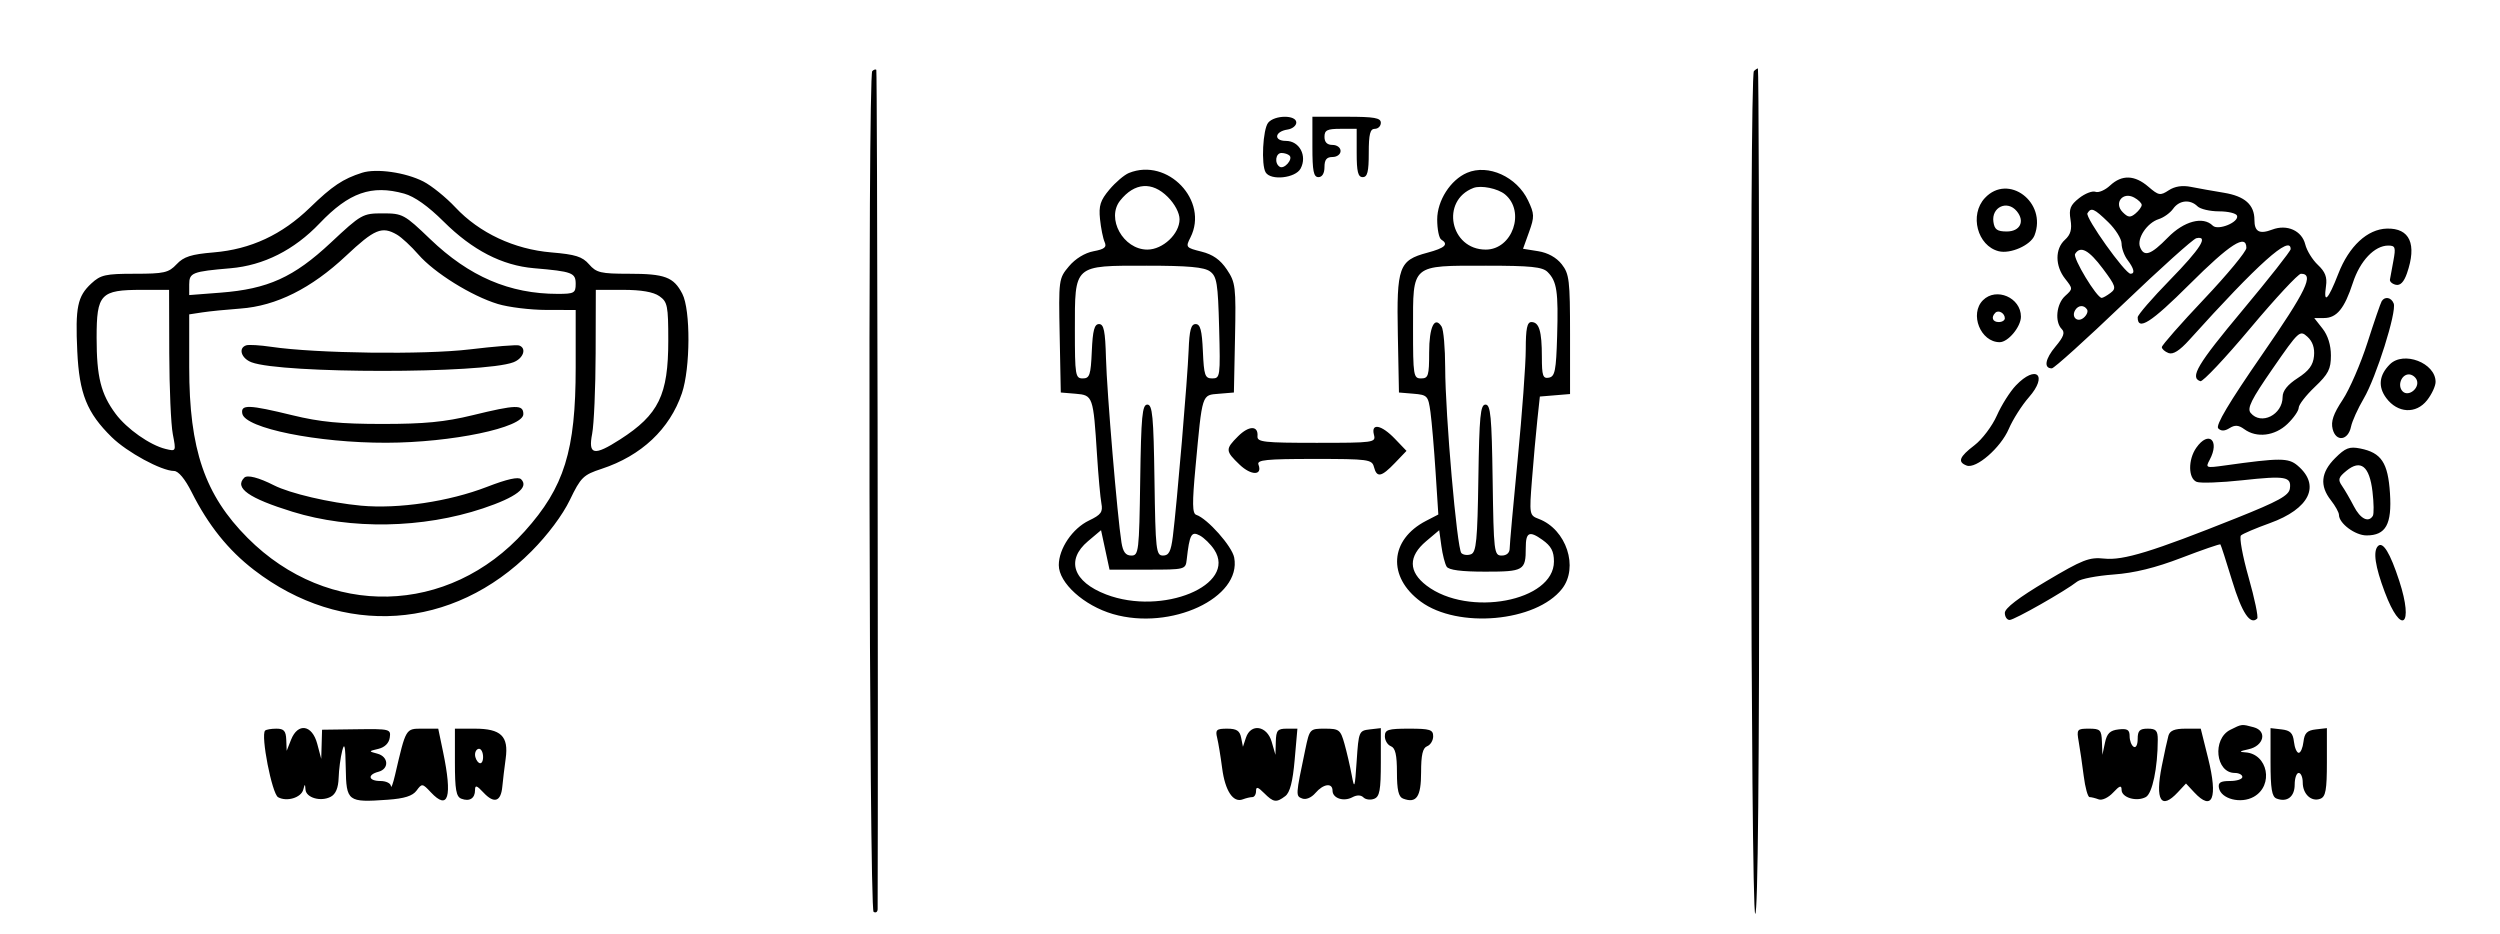 <svg id="svg" version="1.1" width="621" height="232" viewBox="0 0 621 232" xmlns="http://www.w3.org/2000/svg"><path d="M216.667 17.667 C 215.542 18.792,215.872 225.803,217.000 226.500 C 217.550 226.840,218.002 226.529,218.005 225.809 C 218.173 179.827,217.917 17.583,217.676 17.343 C 217.488 17.154,217.033 17.300,216.667 17.667 M435.667 17.667 C 434.540 18.794,434.871 227.000,436.000 227.000 C 436.660 227.000,437.000 191.333,437.000 122.000 C 437.000 64.250,436.850 17.000,436.667 17.000 C 436.483 17.000,436.033 17.300,435.667 17.667 M315.023 30.472 C 313.688 32.081,313.238 40.957,314.396 42.832 C 315.685 44.918,321.800 44.242,323.068 41.874 C 324.755 38.721,322.790 35.000,319.438 35.000 C 316.288 35.000,316.613 32.654,319.828 32.180 C 321.023 32.005,322.000 31.217,322.000 30.430 C 322.000 28.510,316.624 28.543,315.023 30.472 M326.000 36.500 C 326.000 42.500,326.300 44.000,327.500 44.000 C 328.433 44.000,329.000 43.056,329.000 41.500 C 329.000 39.667,329.533 39.000,331.000 39.000 C 332.111 39.000,333.000 38.333,333.000 37.500 C 333.000 36.667,332.111 36.000,331.000 36.000 C 329.667 36.000,329.000 35.333,329.000 34.000 C 329.000 32.333,329.667 32.000,333.000 32.000 L 337.000 32.000 337.000 38.000 C 337.000 42.667,337.333 44.000,338.500 44.000 C 339.667 44.000,340.000 42.667,340.000 38.000 C 340.000 33.333,340.333 32.000,341.500 32.000 C 342.325 32.000,343.000 31.325,343.000 30.500 C 343.000 29.284,341.389 29.000,334.500 29.000 L 326.000 29.000 326.000 36.500 M320.325 38.658 C 321.229 39.562,318.988 42.111,317.887 41.430 C 316.508 40.578,316.844 38.000,318.333 38.000 C 319.067 38.000,319.963 38.296,320.325 38.658 M89.942 42.910 C 85.189 44.423,82.519 46.209,77.000 51.566 C 70.056 58.307,62.280 61.925,53.082 62.696 C 47.481 63.166,45.640 63.754,43.867 65.642 C 41.889 67.747,40.773 68.000,33.472 68.000 C 26.210 68.000,25.000 68.271,22.686 70.415 C 19.239 73.610,18.682 76.304,19.197 87.287 C 19.691 97.804,21.590 102.537,27.742 108.579 C 31.572 112.342,40.101 116.973,43.233 116.990 C 44.317 116.996,45.955 118.966,47.606 122.250 C 51.739 130.469,56.687 136.643,63.090 141.570 C 85.022 158.446,112.520 156.586,132.051 136.907 C 136.069 132.858,139.742 127.943,141.551 124.195 C 144.273 118.553,144.879 117.959,149.439 116.460 C 159.320 113.211,166.367 106.576,169.388 97.679 C 171.503 91.447,171.563 76.990,169.490 72.980 C 167.337 68.818,165.162 68.000,156.246 68.000 C 149.222 68.000,148.138 67.744,146.323 65.657 C 144.658 63.742,142.947 63.202,136.950 62.699 C 127.732 61.926,119.069 57.861,113.124 51.517 C 110.780 49.016,107.195 46.120,105.158 45.080 C 100.723 42.818,93.478 41.785,89.942 42.910 M280.418 42.969 C 279.274 43.432,277.097 45.284,275.582 47.085 C 273.323 49.770,272.902 51.091,273.243 54.429 C 273.472 56.668,273.988 59.232,274.390 60.127 C 274.965 61.409,274.377 61.894,271.620 62.411 C 269.482 62.813,267.114 64.264,265.533 66.143 C 262.984 69.173,262.950 69.421,263.223 83.359 L 263.500 97.500 267.183 97.806 C 271.490 98.165,271.571 98.395,272.500 113.000 C 272.832 118.225,273.322 123.647,273.587 125.048 C 273.992 127.186,273.500 127.868,270.528 129.285 C 266.412 131.248,263.009 136.260,263.004 140.368 C 262.998 144.789,269.241 150.433,276.458 152.531 C 290.850 156.715,308.476 148.503,306.575 138.500 C 306.041 135.690,299.934 128.811,297.148 127.883 C 296.161 127.554,296.123 125.046,296.966 115.983 C 298.683 97.532,298.480 98.165,302.784 97.808 L 306.500 97.500 306.777 83.938 C 307.037 71.189,306.916 70.170,304.746 66.938 C 303.111 64.504,301.268 63.208,298.432 62.500 C 294.567 61.535,294.471 61.413,295.699 59.000 C 300.345 49.867,290.054 39.071,280.418 42.969 M364.418 42.922 C 360.299 44.681,357.000 49.838,357.000 54.518 C 357.000 56.918,357.450 59.160,358.000 59.500 C 359.923 60.689,358.965 61.595,354.531 62.780 C 347.477 64.667,346.896 66.283,347.222 83.118 L 347.500 97.500 351.121 97.803 C 354.564 98.090,354.772 98.316,355.329 102.381 C 355.651 104.733,356.222 111.415,356.598 117.230 L 357.282 127.803 354.229 129.381 C 345.190 134.056,344.582 143.290,352.908 149.432 C 362.129 156.235,381.536 154.490,387.996 146.278 C 392.198 140.936,389.085 131.503,382.264 128.910 C 379.886 128.006,379.861 127.863,380.545 119.112 C 380.927 114.227,381.523 107.591,381.870 104.365 L 382.500 98.500 386.250 98.190 L 390.000 97.879 390.000 83.074 C 390.000 69.612,389.812 68.031,387.928 65.635 C 386.610 63.960,384.484 62.781,382.088 62.398 L 378.321 61.796 379.819 57.632 C 381.183 53.838,381.161 53.141,379.572 49.793 C 376.779 43.908,369.665 40.683,364.418 42.922 M524.137 46.087 C 522.905 47.235,521.274 47.935,520.512 47.643 C 519.751 47.351,517.926 48.057,516.458 49.212 C 514.259 50.941,513.882 51.886,514.318 54.570 C 514.709 56.983,514.347 58.281,512.923 59.569 C 510.446 61.811,510.467 66.053,512.971 69.236 C 514.933 71.730,514.933 71.751,512.971 73.526 C 510.804 75.488,510.352 79.952,512.140 81.740 C 512.993 82.593,512.605 83.681,510.598 86.066 C 508.002 89.151,507.603 91.500,509.674 91.500 C 510.229 91.500,518.207 84.300,527.403 75.500 C 536.600 66.700,544.771 59.355,545.562 59.177 C 548.699 58.471,546.635 61.737,539.000 69.560 C 534.600 74.067,531.000 78.234,531.000 78.819 C 531.000 82.280,534.273 80.197,543.874 70.626 C 553.961 60.570,558.000 57.986,558.000 61.590 C 558.000 62.464,553.275 68.175,547.500 74.281 C 541.725 80.386,537.000 85.760,537.000 86.222 C 537.000 86.684,537.744 87.348,538.654 87.697 C 539.788 88.133,541.416 87.102,543.837 84.416 C 560.929 65.454,569.000 58.225,569.000 61.878 C 569.000 62.361,563.598 69.224,556.996 77.128 C 545.809 90.523,543.869 93.791,546.572 94.691 C 547.161 94.887,552.745 88.962,558.980 81.524 C 565.215 74.086,570.873 68.000,571.552 68.000 C 574.919 68.000,572.939 72.127,561.914 88.083 C 553.645 100.050,550.290 105.690,551.010 106.410 C 551.730 107.130,552.596 107.109,553.824 106.342 C 555.166 105.504,556.061 105.571,557.491 106.617 C 560.553 108.856,565.071 108.306,568.195 105.313 C 569.738 103.835,571.000 102.017,571.000 101.273 C 571.000 100.529,572.800 98.208,575.000 96.115 C 578.372 92.907,579.000 91.679,579.000 88.290 C 579.000 85.737,578.244 83.308,576.927 81.635 L 574.855 79.000 577.272 79.000 C 580.444 79.000,582.365 76.660,584.448 70.263 C 586.228 64.794,589.831 61.000,593.246 61.000 C 594.988 61.000,595.139 61.446,594.523 64.750 C 594.139 66.813,593.751 68.923,593.662 69.441 C 593.573 69.958,594.235 70.543,595.134 70.742 C 596.232 70.984,597.135 70.052,597.884 67.902 C 600.412 60.650,598.604 56.622,592.895 56.784 C 588.051 56.922,583.488 61.162,580.843 67.984 C 578.315 74.504,577.093 75.727,577.779 71.051 C 578.101 68.856,577.585 67.513,575.762 65.801 C 574.414 64.535,573.004 62.247,572.628 60.715 C 571.788 57.292,568.092 55.634,564.416 57.032 C 561.238 58.240,560.000 57.567,560.000 54.632 C 560.000 50.850,557.616 48.732,552.396 47.877 C 549.703 47.436,546.037 46.782,544.248 46.424 C 542.089 45.991,540.229 46.275,538.712 47.269 C 536.611 48.646,536.208 48.575,533.658 46.383 C 530.245 43.447,527.076 43.348,524.137 46.087 M290.077 48.923 C 291.821 50.668,293.000 52.903,293.000 54.469 C 293.000 58.098,288.855 62.000,285.000 62.000 C 279.011 62.000,274.715 54.246,278.250 49.815 C 281.814 45.348,286.173 45.019,290.077 48.923 M373.849 48.289 C 378.982 52.550,375.684 62.000,369.063 62.000 C 360.195 62.000,357.760 49.833,366.000 46.689 C 367.898 45.964,372.073 46.816,373.849 48.289 M100.401 48.094 C 102.959 48.805,106.331 51.194,110.200 55.039 C 117.350 62.145,124.707 65.944,132.633 66.623 C 142.162 67.439,143.000 67.754,143.000 70.519 C 143.000 72.789,142.621 73.000,138.549 73.000 C 126.569 73.000,116.560 68.700,106.847 59.383 C 100.441 53.237,100.005 53.000,95.075 53.000 C 90.096 53.000,89.740 53.201,82.157 60.292 C 72.976 68.879,66.555 71.788,54.786 72.696 L 47.000 73.296 47.000 70.667 C 47.000 67.739,47.747 67.446,57.253 66.635 C 65.485 65.932,73.076 62.106,79.403 55.468 C 86.701 47.812,92.301 45.845,100.401 48.094 M493.039 49.189 C 489.154 53.359,491.165 61.072,496.485 62.407 C 499.398 63.138,504.442 60.897,505.379 58.455 C 508.533 50.235,498.843 42.958,493.039 49.189 M532.000 50.913 C 532.000 51.376,531.302 52.334,530.450 53.042 C 529.171 54.103,528.617 54.046,527.286 52.714 C 525.022 50.450,527.267 47.537,530.105 49.056 C 531.147 49.614,532.000 50.449,532.000 50.913 M545.859 51.250 C 546.552 51.938,548.961 52.500,551.214 52.500 C 553.466 52.500,555.476 52.985,555.680 53.578 C 556.235 55.188,550.951 57.351,549.648 56.048 C 547.251 53.651,542.493 54.911,538.500 59.000 C 534.269 63.333,532.565 63.914,531.584 61.359 C 530.758 59.207,533.347 55.341,536.223 54.432 C 537.476 54.037,539.088 52.878,539.807 51.857 C 541.314 49.715,544.038 49.442,545.859 51.250 M500.960 52.452 C 503.047 54.966,501.805 57.500,498.486 57.500 C 496.100 57.500,495.432 57.021,495.163 55.113 C 494.642 51.434,498.605 49.615,500.960 52.452 M523.702 55.196 C 525.516 56.954,527.000 59.343,527.000 60.505 C 527.000 61.667,527.661 63.491,528.468 64.559 C 530.109 66.728,530.389 68.000,529.224 68.000 C 527.877 68.000,517.894 53.980,518.520 52.967 C 519.451 51.460,520.165 51.767,523.702 55.196 M98.596 58.285 C 99.749 58.953,102.150 61.178,103.932 63.230 C 107.875 67.769,117.130 73.529,123.670 75.513 C 126.326 76.319,131.762 76.983,135.750 76.989 L 143.000 77.000 143.000 91.290 C 143.000 111.947,140.174 121.029,130.343 131.964 C 111.462 152.963,81.506 153.682,61.501 133.616 C 50.868 122.950,47.000 111.646,47.000 91.231 L 47.000 78.091 50.250 77.595 C 52.038 77.323,56.312 76.895,59.748 76.645 C 68.605 76.000,77.332 71.640,85.928 63.568 C 93.041 56.887,94.868 56.125,98.596 58.285 M522.360 66.750 C 525.570 71.042,525.754 71.620,524.265 72.750 C 523.359 73.438,522.366 73.999,522.059 73.998 C 520.830 73.994,514.834 64.078,515.454 63.075 C 516.763 60.957,518.865 62.076,522.360 66.750 M300.559 67.417 C 302.268 68.665,302.540 70.339,302.832 81.417 C 303.150 93.516,303.085 94.000,301.127 94.000 C 299.310 94.000,299.060 93.276,298.796 87.250 C 298.568 82.048,298.156 80.500,297.000 80.500 C 295.846 80.500,295.444 81.997,295.256 87.000 C 294.999 93.855,292.344 125.177,291.336 133.250 C 290.868 136.990,290.349 138.000,288.893 138.000 C 287.170 138.000,287.026 136.725,286.772 119.250 C 286.542 103.371,286.270 100.500,285.000 100.500 C 283.730 100.500,283.458 103.371,283.228 119.250 C 282.970 137.022,282.855 138.000,281.023 138.000 C 279.616 138.000,278.950 137.117,278.572 134.750 C 277.557 128.396,274.948 97.364,274.726 89.000 C 274.545 82.212,274.198 80.500,273.000 80.500 C 271.844 80.500,271.432 82.048,271.204 87.250 C 270.945 93.180,270.671 94.000,268.954 94.000 C 267.124 94.000,267.000 93.240,267.000 82.000 C 267.000 65.624,266.582 66.000,284.809 66.000 C 295.146 66.000,299.106 66.356,300.559 67.417 M384.427 67.570 C 386.739 69.881,387.116 72.423,386.792 83.488 C 386.541 92.069,386.253 93.524,384.750 93.812 C 383.255 94.098,383.000 93.346,383.000 88.655 C 383.000 82.246,382.323 80.000,380.393 80.000 C 379.340 80.000,379.000 81.648,378.998 86.750 C 378.997 90.463,378.098 102.725,377.000 114.000 C 375.902 125.275,375.003 135.287,375.002 136.250 C 375.001 137.326,374.238 138.000,373.022 138.000 C 371.131 138.000,371.032 137.172,370.772 119.250 C 370.542 103.371,370.270 100.500,369.000 100.500 C 367.731 100.500,367.458 103.320,367.227 118.790 C 366.998 134.191,366.711 137.174,365.410 137.673 C 364.561 137.999,363.478 137.868,363.004 137.383 C 361.909 136.260,359.005 102.981,358.985 91.322 C 358.976 86.470,358.577 81.880,358.096 81.122 C 356.359 78.378,355.000 81.202,355.000 87.559 C 355.000 93.333,354.793 94.000,353.000 94.000 C 351.107 94.000,351.000 93.333,351.000 81.557 C 351.000 65.487,350.401 66.000,369.151 66.000 C 380.272 66.000,383.153 66.296,384.427 67.570 M42.044 87.750 C 42.068 96.412,42.464 105.448,42.924 107.828 C 43.757 112.141,43.751 112.154,41.130 111.517 C 37.245 110.573,31.498 106.532,28.719 102.789 C 25.060 97.862,24.000 93.621,24.000 83.907 C 24.000 73.015,24.956 72.000,35.223 72.000 L 42.000 72.000 42.044 87.750 M163.777 73.557 C 165.808 74.979,166.000 75.931,166.000 84.589 C 166.000 98.121,163.637 102.978,154.054 109.141 C 147.535 113.334,146.067 113.040,147.091 107.750 C 147.543 105.412,147.932 96.412,147.956 87.750 L 148.000 72.000 154.777 72.000 C 159.293 72.000,162.297 72.520,163.777 73.557 M492.571 74.571 C 489.168 77.975,491.965 85.000,496.723 85.000 C 498.817 85.000,502.000 81.173,502.000 78.655 C 502.000 73.929,495.869 71.274,492.571 74.571 M591.615 74.815 C 591.338 75.263,589.743 79.900,588.071 85.120 C 586.399 90.340,583.627 96.730,581.911 99.321 C 579.597 102.814,578.956 104.690,579.431 106.582 C 580.250 109.843,583.286 109.447,583.992 105.988 C 584.272 104.620,585.693 101.475,587.151 99.000 C 590.227 93.781,595.381 77.436,594.597 75.391 C 594.007 73.856,592.399 73.545,591.615 74.815 M518.430 76.887 C 518.731 77.374,518.348 78.296,517.578 78.935 C 516.019 80.229,514.423 78.742,515.500 77.000 C 516.265 75.762,517.700 75.706,518.430 76.887 M498.000 79.059 C 498.000 79.577,497.325 80.000,496.500 80.000 C 494.954 80.000,494.513 78.820,495.639 77.694 C 496.438 76.895,498.000 77.798,498.000 79.059 M574.799 88.447 C 574.577 90.707,573.529 92.123,570.750 93.916 C 568.236 95.538,567.000 97.080,567.000 98.596 C 567.000 103.026,561.662 105.707,559.067 102.580 C 558.120 101.439,559.198 99.268,564.558 91.528 C 571.032 82.176,571.283 81.946,573.162 83.647 C 574.449 84.812,574.997 86.419,574.799 88.447 M61.153 85.782 C 59.115 86.462,59.922 89.020,62.482 89.993 C 69.976 92.842,120.024 92.842,127.518 89.993 C 130.033 89.037,130.896 86.465,128.923 85.808 C 128.330 85.610,122.818 86.052,116.673 86.790 C 105.410 88.143,78.476 87.794,67.403 86.153 C 64.600 85.738,61.787 85.571,61.153 85.782 M593.637 90.506 C 590.958 93.185,590.651 96.055,592.743 98.870 C 595.558 102.658,600.142 102.906,602.884 99.420 C 604.048 97.941,605.000 95.891,605.000 94.865 C 605.000 90.151,597.044 87.099,593.637 90.506 M500.741 95.750 C 499.292 97.263,497.167 100.627,496.017 103.227 C 494.867 105.827,492.368 109.143,490.463 110.596 C 486.683 113.479,486.190 114.752,488.510 115.642 C 490.861 116.544,496.973 111.229,498.987 106.531 C 499.986 104.201,502.232 100.666,503.979 98.677 C 508.797 93.190,505.793 90.474,500.741 95.750 M600.334 94.427 C 601.096 96.414,598.269 98.669,596.825 97.225 C 595.444 95.844,596.478 93.000,598.362 93.000 C 599.145 93.000,600.032 93.642,600.334 94.427 M60.189 102.750 C 60.883 106.377,78.913 110.020,95.974 109.980 C 112.211 109.942,130.000 106.224,130.000 102.868 C 130.000 100.448,128.258 100.488,117.329 103.155 C 110.511 104.819,105.425 105.310,95.000 105.310 C 84.575 105.310,79.489 104.819,72.671 103.155 C 61.763 100.493,59.744 100.427,60.189 102.750 M307.528 108.381 C 304.338 111.571,304.363 112.015,307.919 115.422 C 310.792 118.174,313.659 118.160,312.600 115.399 C 312.155 114.240,314.530 114.000,326.415 114.000 C 339.926 114.000,340.797 114.117,341.290 116.000 C 342.005 118.733,343.130 118.517,346.500 115.000 L 349.374 112.000 346.500 109.000 C 343.149 105.503,340.504 104.995,341.290 108.000 C 341.795 109.933,341.320 110.000,327.017 110.000 C 313.906 110.000,312.238 109.813,312.361 108.358 C 312.589 105.666,310.231 105.678,307.528 108.381 M545.557 111.223 C 543.477 114.191,543.541 118.886,545.671 119.704 C 546.591 120.057,551.653 119.877,556.921 119.304 C 567.758 118.125,569.230 118.382,568.803 121.377 C 568.559 123.086,565.965 124.514,555.500 128.697 C 534.610 137.048,527.414 139.255,522.697 138.755 C 518.968 138.361,517.356 138.990,508.250 144.398 C 501.446 148.438,498.000 151.075,498.000 152.242 C 498.000 153.209,498.535 154.000,499.190 154.000 C 500.355 154.000,513.035 146.795,516.000 144.448 C 516.825 143.795,520.875 143.013,525.000 142.711 C 530.184 142.331,535.400 141.049,541.894 138.558 C 547.061 136.577,551.404 135.078,551.545 135.228 C 551.686 135.377,553.006 139.465,554.480 144.312 C 556.886 152.227,558.971 155.362,560.686 153.647 C 561.016 153.317,560.056 148.712,558.553 143.414 C 557.049 138.116,556.197 133.430,556.659 133.001 C 557.122 132.572,560.333 131.204,563.796 129.960 C 573.718 126.396,576.535 120.558,570.707 115.635 C 568.427 113.709,566.342 113.707,552.634 115.624 C 547.926 116.282,547.803 116.236,548.884 114.218 C 551.467 109.391,548.629 106.836,545.557 111.223 M580.040 113.806 C 576.497 117.349,576.167 120.671,579.000 124.273 C 580.100 125.671,581.000 127.307,581.000 127.908 C 581.000 130.007,585.024 133.000,587.845 133.000 C 592.644 133.000,594.174 130.241,593.668 122.504 C 593.173 114.925,591.531 112.456,586.287 111.407 C 583.591 110.868,582.596 111.251,580.040 113.806 M589.326 122.102 C 589.664 124.954,589.702 127.673,589.411 128.144 C 588.320 129.910,586.315 128.893,584.691 125.750 C 583.768 123.963,582.447 121.684,581.756 120.687 C 580.687 119.145,580.850 118.588,582.843 116.952 C 586.396 114.036,588.575 115.767,589.326 122.102 M60.678 118.656 C 58.140 121.193,61.773 123.759,72.666 127.124 C 87.158 131.600,105.004 131.283,119.970 126.282 C 128.237 123.520,131.460 121.060,129.449 119.049 C 128.773 118.373,125.984 118.995,120.971 120.936 C 111.547 124.587,98.942 126.468,89.674 125.606 C 81.917 124.885,72.035 122.573,68.044 120.546 C 64.244 118.615,61.438 117.895,60.678 118.656 M285.054 141.500 C 294.388 141.500,294.503 141.470,294.780 139.000 C 295.481 132.737,295.937 131.896,298.025 133.013 C 299.111 133.595,300.728 135.182,301.619 136.541 C 307.374 145.325,288.745 153.033,274.748 147.658 C 266.535 144.504,264.702 139.115,270.250 134.438 L 273.500 131.699 274.554 136.599 L 275.607 141.500 285.054 141.500 M359.344 140.750 C 359.869 141.597,362.964 142.000,368.952 142.000 C 378.509 142.000,379.000 141.711,379.000 136.085 C 379.000 132.187,379.868 131.770,383.137 134.098 C 385.310 135.645,386.000 136.942,386.000 139.479 C 386.000 149.363,364.737 153.376,354.348 145.452 C 349.833 142.008,349.799 138.190,354.250 134.440 L 357.500 131.701 358.035 135.601 C 358.329 137.745,358.918 140.063,359.344 140.750 M590.690 135.643 C 589.420 136.913,589.980 140.703,592.380 147.088 C 596.478 157.989,599.639 155.525,595.975 144.286 C 593.714 137.349,591.919 134.414,590.690 135.643 M554.000 181.288 C 549.470 183.567,550.354 192.000,555.122 192.000 C 556.155 192.000,557.000 192.450,557.000 193.000 C 557.000 193.550,555.617 194.000,553.927 194.000 C 551.552 194.000,550.929 194.393,551.186 195.729 C 551.715 198.475,556.613 199.726,559.818 197.936 C 564.881 195.107,563.349 187.190,557.679 186.882 C 556.087 186.795,556.308 186.591,558.500 186.125 C 562.363 185.304,563.250 181.568,559.802 180.644 C 556.797 179.839,556.902 179.827,554.000 181.288 M65.851 181.483 C 64.718 182.615,67.557 197.178,69.075 198.025 C 71.229 199.226,74.797 198.155,75.330 196.147 C 75.731 194.639,75.778 194.638,75.884 196.133 C 76.029 198.176,79.717 199.222,82.162 197.913 C 83.398 197.252,84.039 195.713,84.118 193.215 C 84.183 191.172,84.580 188.150,85.000 186.500 C 85.575 184.241,85.793 185.285,85.882 190.731 C 86.019 199.110,86.353 199.364,96.302 198.655 C 100.477 198.357,102.490 197.717,103.482 196.370 C 104.814 194.563,104.932 194.577,107.019 196.804 C 111.373 201.449,112.405 198.033,110.055 186.750 L 108.858 181.000 104.968 181.000 C 100.732 181.000,100.865 180.776,98.133 192.500 C 97.620 194.700,97.156 195.938,97.100 195.250 C 97.045 194.563,95.875 194.000,94.500 194.000 C 91.513 194.000,91.174 192.449,94.000 191.710 C 96.708 191.002,96.538 187.956,93.750 187.213 C 91.513 186.617,91.515 186.609,94.000 186.015 C 95.568 185.641,96.618 184.600,96.818 183.223 C 97.125 181.103,96.848 181.033,88.568 181.146 L 80.000 181.262 79.897 184.881 L 79.793 188.500 78.797 184.750 C 77.538 180.010,73.993 179.464,72.299 183.750 L 71.213 186.500 71.106 183.750 C 71.022 181.566,70.520 181.000,68.667 181.000 C 67.383 181.000,66.116 181.217,65.851 181.483 M113.000 189.393 C 113.000 196.143,113.311 197.906,114.590 198.396 C 116.632 199.180,118.000 198.320,118.000 196.252 C 118.000 194.942,118.409 195.062,120.089 196.865 C 122.723 199.692,124.422 199.167,124.774 195.417 C 124.925 193.813,125.303 190.660,125.614 188.411 C 126.381 182.868,124.444 181.000,117.929 181.000 L 113.000 181.000 113.000 189.393 M302.336 183.250 C 302.640 184.488,303.200 187.892,303.582 190.816 C 304.318 196.458,306.317 199.476,308.711 198.558 C 309.510 198.251,310.577 198.000,311.082 198.000 C 311.587 198.000,312.000 197.325,312.000 196.500 C 312.000 195.333,312.444 195.444,314.000 197.000 C 316.337 199.337,317.041 199.437,319.266 197.750 C 320.420 196.875,321.119 194.174,321.595 188.750 L 322.276 181.000 319.638 181.000 C 317.347 181.000,316.988 181.427,316.910 184.250 L 316.820 187.500 315.881 184.250 C 314.723 180.240,310.693 179.609,309.490 183.250 L 308.746 185.500 308.303 183.250 C 307.961 181.507,307.176 181.000,304.822 181.000 C 302.174 181.000,301.854 181.289,302.336 183.250 M324.218 186.250 C 321.823 197.684,321.821 197.717,323.476 198.352 C 324.403 198.708,325.755 198.142,326.750 196.979 C 328.713 194.686,331.000 194.371,331.000 196.393 C 331.000 198.284,333.747 199.206,335.919 198.043 C 337.053 197.436,338.049 197.449,338.680 198.080 C 339.222 198.622,340.416 198.778,341.333 198.426 C 342.707 197.898,343.000 196.301,343.000 189.327 L 343.000 180.867 340.250 181.184 C 337.575 181.491,337.486 181.704,337.000 189.000 C 336.542 195.864,336.437 196.161,335.759 192.500 C 335.351 190.300,334.542 186.813,333.962 184.750 C 332.980 181.261,332.642 181.000,329.112 181.000 C 325.342 181.000,325.311 181.032,324.218 186.250 M344.000 182.893 C 344.000 183.934,344.675 185.045,345.500 185.362 C 346.600 185.784,347.000 187.518,347.000 191.862 C 347.000 196.205,347.400 197.940,348.500 198.362 C 351.842 199.644,353.000 197.972,353.000 191.862 C 353.000 187.518,353.400 185.784,354.500 185.362 C 355.325 185.045,356.000 183.934,356.000 182.893 C 356.000 181.246,355.220 181.000,350.000 181.000 C 344.780 181.000,344.000 181.246,344.000 182.893 M516.354 184.250 C 516.671 186.037,517.229 189.863,517.594 192.750 C 517.959 195.637,518.613 198.000,519.047 198.000 C 519.481 198.000,520.502 198.256,521.316 198.568 C 522.142 198.885,523.725 198.139,524.898 196.879 C 526.519 195.139,527.000 194.983,527.000 196.195 C 527.000 198.121,530.707 199.227,533.017 197.991 C 534.640 197.122,535.969 190.759,535.991 183.750 C 535.998 181.481,535.563 181.000,533.500 181.000 C 531.485 181.000,531.000 181.496,531.000 183.559 C 531.000 185.010,530.567 185.851,530.000 185.500 C 529.450 185.160,529.000 183.979,529.000 182.875 C 529.000 181.275,528.442 180.931,526.255 181.184 C 524.120 181.430,523.368 182.167,522.873 184.500 L 522.237 187.500 522.118 184.250 C 522.011 181.305,521.708 181.000,518.889 181.000 C 515.927 181.000,515.805 181.156,516.354 184.250 M538.636 182.750 C 538.362 183.713,537.619 187.115,536.985 190.311 C 535.303 198.795,536.813 201.264,540.961 196.811 L 543.000 194.623 545.039 196.811 C 549.574 201.679,550.966 198.271,548.496 188.353 L 546.665 181.000 542.900 181.000 C 540.171 181.000,538.998 181.481,538.636 182.750 M564.000 189.327 C 564.000 195.924,564.330 197.913,565.500 198.362 C 568.115 199.365,570.000 197.912,570.000 194.893 C 570.000 193.302,570.450 192.000,571.000 192.000 C 571.550 192.000,572.000 193.070,572.000 194.378 C 572.000 197.267,574.161 199.259,576.373 198.410 C 577.698 197.902,578.000 196.217,578.000 189.327 L 578.000 180.867 575.250 181.184 C 573.090 181.432,572.432 182.090,572.184 184.250 C 572.010 185.762,571.477 187.000,571.000 187.000 C 570.523 187.000,569.990 185.762,569.816 184.250 C 569.568 182.090,568.910 181.432,566.750 181.184 L 564.000 180.867 564.000 189.327 M120.000 188.059 C 120.000 189.191,119.550 189.840,119.000 189.500 C 118.450 189.160,118.000 188.234,118.000 187.441 C 118.000 186.648,118.450 186.000,119.000 186.000 C 119.550 186.000,120.000 186.927,120.000 188.059 " stroke="none" fill="black" fill-rule="evenodd"/></svg>